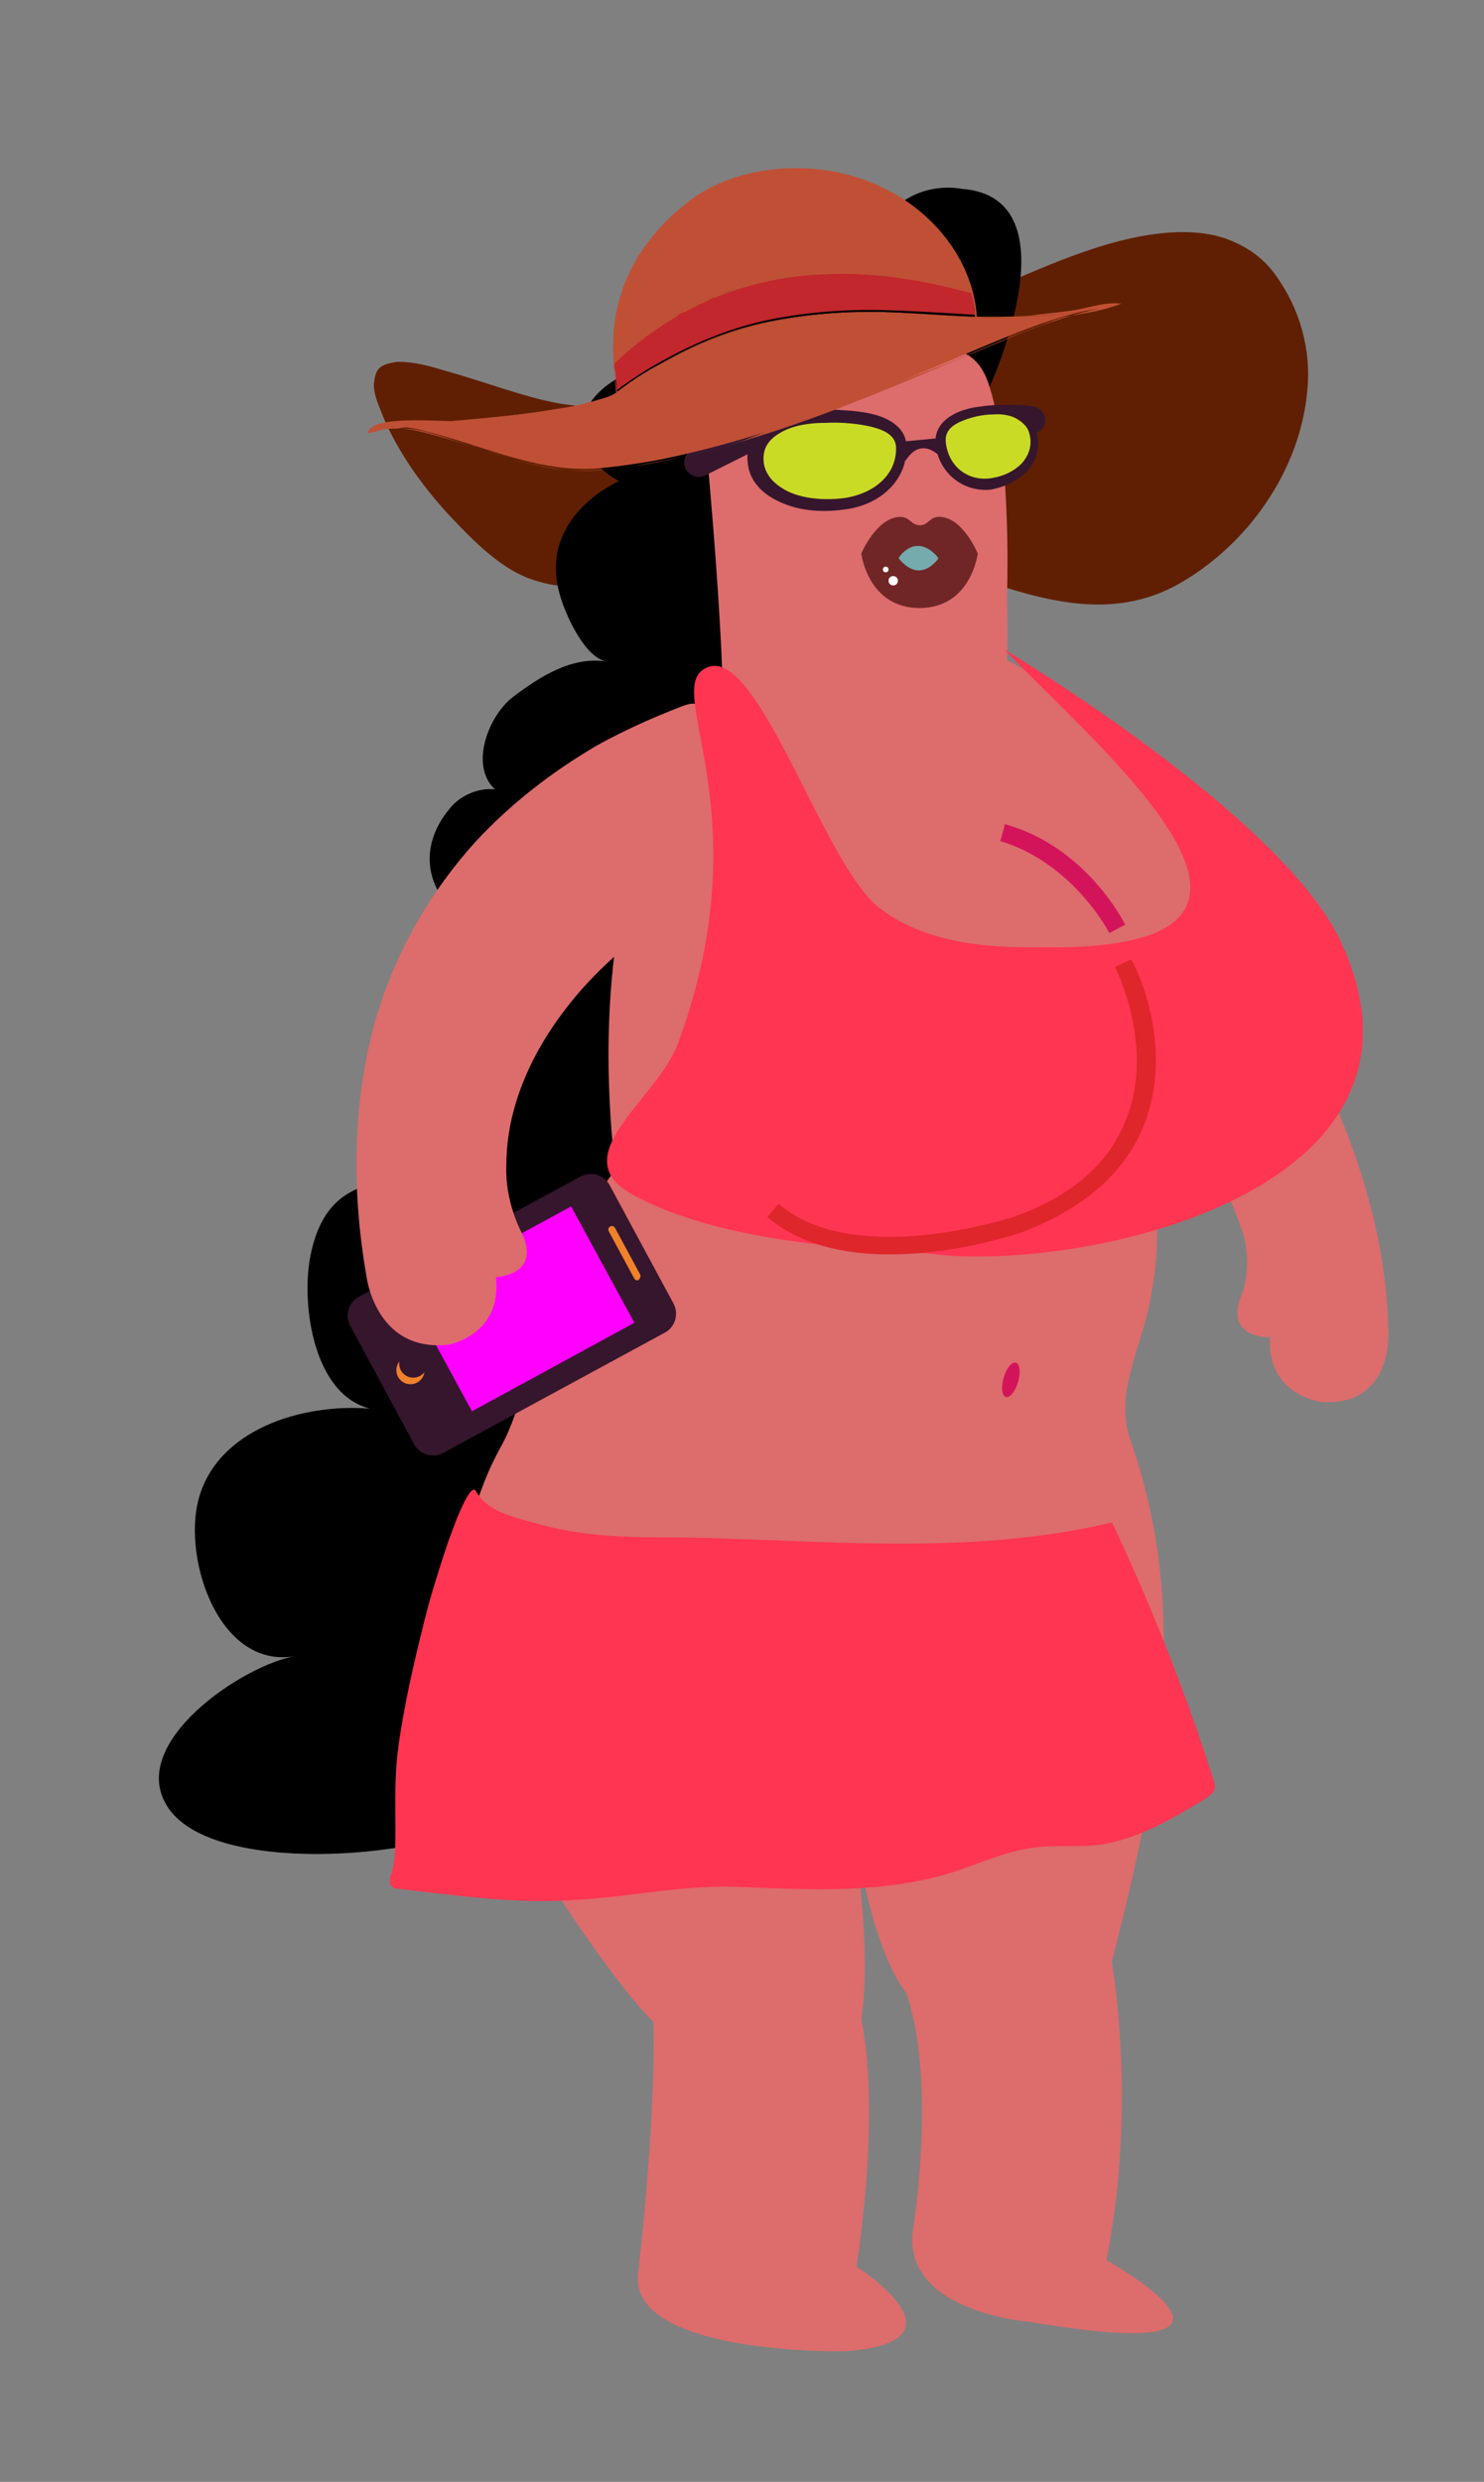 <?xml version="1.0" encoding="utf-8"?>
<!-- Generator: Adobe Illustrator 17.1.0, SVG Export Plug-In . SVG Version: 6.00 Build 0)  -->
<!DOCTYPE svg PUBLIC "-//W3C//DTD SVG 1.1//EN" "http://www.w3.org/Graphics/SVG/1.1/DTD/svg11.dtd">
<svg version="1.1" xmlns="http://www.w3.org/2000/svg" xmlns:xlink="http://www.w3.org/1999/xlink" x="0px" y="0px" width="158px"
	 height="264.1px" viewBox="0 0 158 264.1" enable-background="new 0 0 158 264.1" xml:space="preserve">
<rect x="0" y="0" width="158" height="264.1" fill="#808080" stroke="none"/>
<g id="graphic_bg">
</g>
<g id="area_elements">
</g>
<g id="charachters">
	<g>
		<g>
			<g>
				<g>
					<path fill="#450C00" d="M106.8,32.5c0.3,0.6,0.2,1.3-0.2,1.9c-0.7,1.3-1.8,2.3-3.1,2.9c-1.7,0.9-3.5,1.4-5.4,1.7
						c-2.1,0.4-4.3,0.6-6.5,0.8C88.2,40,84.7,40,81.2,40c7.6-2.3,15-5.4,22.3-8.4c0.3-0.1,0.7-0.3,1-0.4
						C105.4,31.4,106.3,31.7,106.8,32.5z"/>
					<path fill="#601F02" d="M40.6,39c0.5-0.3,1.1-0.4,1.7-0.5c0,0,0,0,0,0c0,0,0.1,0,0.1,0c0,0,0,0,0,0c1.6,0,3.2,0.4,4.8,0.9
						c2.2,0.6,4.3,1.3,6.5,2c2.6,0.8,5.2,1.6,8,1.8c2.9,0.2,5.8-0.2,8.6-0.6c3.7-0.6,7.4-1.5,10.9-2.6c3,0,5.9,0.1,8.9,0
						c2.1-0.1,4.3-0.2,6.4-0.6c2-0.3,3.9-0.7,5.8-1.4c1.7-0.7,3.1-1.6,4.1-3.1c0.4-0.6,0.8-1.5,0.5-2.2c-0.3-0.9-1.4-1.3-2.3-1.5
						c3.1-1.3,6.2-2.7,9.4-3.9c3.8-1.4,7.9-2.6,12-2.6c1.9,0,3.8,0.3,5.5,1.1c1.8,0.8,3.3,2,4.4,3.6c2.5,3.5,3.7,7.8,3.3,12
						c-0.7,8.7-6.5,16.8-14,20.9c-9.9,5.3-20.2-1.2-29.9-3.5c-2.6-0.6-5.2-0.9-7.8-0.8c-2.8,0.1-5.7,0.6-8.4,1.2
						c-3.8,0.8-7.6,1.8-11.4,2.5c0,0,0,0,0,0c-2.5,0.4-5,0.8-7.5,0.7c-2.4-0.2-4.6-0.9-6.6-2.3c-2.2-1.5-4.1-3.5-5.9-5.4
						c-1.9-2.1-3.7-4.4-5.1-6.8c-0.7-1.2-1.4-2.5-1.9-3.8c-0.4-1-0.9-2.1-0.9-3.2C39.9,40.1,40,39.4,40.6,39z"/>
				</g>
			</g>
			<path d="M62.7,81.5c-6,1.3-9.6,3.5-10.2,9.9c-0.5,5.2,1.1,11.7,6.8,12.1c-5.6,0-9.6,0.8-10.6,7.1c-0.7,4.8-0.5,11.2,2.7,14.9
				c-8.3,0.4-16.5-2-18.4,8.4c-0.9,5.1,0.4,14.5,6.4,16c-7.2-0.6-16.4,2.2-18.3,9.8c-1.6,6.4,2.3,18.1,10.5,16.5
				c-5.5,0.8-18.5,9.4-13.6,16.3c5,7,26.2,5.2,32.7,1.7c4.4-2.3,10.9-6.6,13.5-10.9c2.7-4.5,4.7-11.9,6.6-16.9
				c3.8-9.9,8.1-19.4,10-29.9c2.7-15,6.1-29.4,6.7-44.7c0.4-10.8-6.1-13.5-14.2-18.7L62.7,81.5z"/>
			<path fill="#DD6C6C" d="M91,195.7c0.5,4.7,4.6,30.2-7.3,25.8c-3.9-1.5-8.1-1.8-11.6-4.2c-3.2-2.3-5.6-5.6-7.9-8.7
				c-8.2-11.2-15.9-24.5-15.2-39c0.3-5.4,1.7-10.9,4.3-15.6c2.4-4.3,2.7-9,4.5-13.6c1.2-3.1,2.7-6,4-9c1.1-2.5,2.1-5.1,3.9-7.1
				c1.4-1.6,3.3-2.7,5.1-3.6c9.5-4.7,20.5-5.5,31.1-4.6c5,0.4,10.1,1.2,14.5,3.5c2.3,1.2,4.4,2.8,5.6,5.1c1,1.9,1.2,4.1,1.2,6.3
				c0,3.2-0.4,6.3-1.2,9.4c-1.1,4-2.9,8-1.9,12c0.3,1.1,0.7,2.1,1,3.1c5.7,18.6,1.7,35.7-2.9,54c-0.9,3.8-4.9,5.6-8.5,6.4
				c-2.3,0.5-4.7-0.2-7-0.4c-1.9-0.1-3.5-0.7-4.9-2c-2.5-2.2-3.7-5.8-4.7-8.8C92.3,201.6,91.5,198.7,91,195.7"/>
			<g>
				<g>
					<path fill="#36162D" d="M47.2,154.6c-1.1,0.6-2.5,0.2-3.1-0.9l-6.8-12.6c-0.6-1.1-0.2-2.5,0.9-3.1l23.6-12.8
						c1.1-0.6,2.5-0.2,3.1,0.9l6.8,12.6c0.6,1.1,0.2,2.5-0.9,3.1L47.2,154.6z"/>
					
						<rect x="48.4" y="129.5" transform="matrix(0.478 0.878 -0.878 0.478 151.371 23.982)" fill="#FF00FF" width="14.1" height="19.7"/>
					<path fill="#F0812B" d="M68,136.2c-0.2,0.1-0.4,0-0.5-0.2l-2.7-5c-0.1-0.2,0-0.4,0.2-0.5l0,0c0.2-0.1,0.4,0,0.5,0.2l2.7,5
						C68.2,135.9,68.1,136.1,68,136.2L68,136.2z"/>
					<circle fill="#F0812B" cx="43.7" cy="145.8" r="1.5"/>
					<circle fill="#36162D" cx="44" cy="145.1" r="1.5"/>
				</g>
			</g>
			<path d="M92.6,54.7c-3.2,3.4-7.5,6.5-8.8,11c-1.6,5.2-1.7,10.5-2.3,15.9c-0.7,5.7-2.6,11.9-7.3,15.2c-1.5,1-3.2,1.7-4.9,2.3
				c-5.2,1.6-10.7,1.8-16,0.5C46.8,98,43.1,91.6,48,85.9c1.1-1.3,3-2.1,4.7-1.9c-2.8-2.6-0.6-8,2-9.9c2.8-2.1,6.2-4.3,9.9-3.7
				c-2.3-0.4-4.3-4.8-4.9-6.8C57,55,65.9,51.2,65.9,51.2c-4.5-2.5-5.6-7.4-0.7-10.6c3.9-2.5,7.4-3.6,5.7-9.2
				c-0.8-2.9-0.4-7.7,2.6-9.6c12.4-7.9,18.3,7.1,18.3,7.1c2.3-10.7,10.6-8.8,10.6-8.8c12.3,0.9,2.9,21.2,2.9,21.2
				C101.1,45.7,96.9,50.2,92.6,54.7z"/>
			<path fill="#DD6C6C" d="M91.5,214.1c0,0,2.5,8-0.3,27.1c0,0,12.6,8-1.2,9c0,0-23.9,0.5-22-8.8c0,0,2.9-24.7,0.9-33.7L91.5,214.1z
				"/>
			<path fill="#DD6C6C" d="M117.8,205.5c0,0,3.7,16.3,0,35c0,0,20.4,11.4-8,6.6c0,0-13.8-1-12.6-9.8c0,0,3.3-20.1-2.3-28.5
				L117.8,205.5z"/>
			<path fill="#DD6C6C" d="M104.6,69c0,0,42.3,35,43.2,72.3c0,0,0.8,8.3-7,7.9c0,0-5.9-0.6-5.6-6.9c0,0-5.1,0.2-2.9-4.8
				c0,0,1-2.7,0.1-6.1c-4.6-14.1-22.5-35.7-32-40.5L104.6,69z"/>
			<path fill="#DD6C6C" d="M75.2,95.2c-0.4,0.3-0.8,0.4-1.5,0.8c-0.7,0.4-1.4,0.8-2.1,1.2c-1.3,0.8-2.5,1.6-3.6,2.5
				c-2.2,1.6-4.2,3.5-6,5.5c-3,3.4-5.5,7.3-6.9,11.6c-0.8,2.4-1.2,4.9-1.2,7.4c-0.1,3.6,1.5,6.7,1.5,6.7c2.5,4.8-2.6,5-2.6,5
				c0.7,6.2-5.1,7.2-5.1,7.2c-7.8,0.8-8.7-7.4-8.7-7.4c-1.6-9.2-1.5-18.9,1.2-27.9c2.1-6.8,5.7-13,10.4-18.2
				c3.8-4.1,8.2-7.5,13-10.3c2.9-1.6,5.8-2.9,8.9-4.1c0.8-0.3,1.4-0.5,2.2-0.1c0.8,0.4,1.1,2.2,1.3,3c0.4,1.3,0.8,2.5,1.1,3.8
				c0.6,2.6,0.9,5.3,0.9,7.9c0,1.5-1,3-1.9,4.2C75.8,94.7,75.5,95,75.2,95.2z"/>
			<path fill="#DD6C6C" d="M110.5,72.2c0,0-18.3-13.4-34.4,1.2c0,0-14.9,15.3-10.5,51.9C65.6,125.3,187.3,138.1,110.5,72.2z"/>
			<path fill="#DD6C6C" d="M107.2,63.9c0,0,0.6-14.9-1.8-22.6c-0.9-3.1-2.7-4.5-6.2-4.2l-18.4,1.4c0,0-6.3,0.1-5.6,9.1
				c0,0,2.3,24.1,1.7,32C77,79.6,109,108.3,107.2,63.9z"/>
			<path fill="#D46F6D" d="M85.8,100c0,0.8,0.6,1.5,1.4,1.5c0.8,0,1.5-0.6,1.5-1.4c0-0.8-0.6-1.5-1.4-1.5
				C86.5,98.5,85.9,99.1,85.8,100z"/>
			<path fill="#FF3551" d="M96.4,133.2c-9.7-0.6-21-1.7-29.1-6.1C59.9,123,70,117,72.2,111c8.8-23.9-1.2-37,2.6-39.7
				c5.5-4,12.6,20.3,18.7,25.2c5.7,4.6,14.3,4.3,17.7,4.3c31.4,0.4,7.4-19.7-4.3-31.7c0,0,29.7,17.7,35.9,31.2
				c11.7,25.3-24.1,34.5-42,33.3C99.3,133.4,97.9,133.3,96.4,133.2z"/>
			<g>
				<path fill="#DE262B" d="M121.8,119.7c-2,5.1-6.5,9-13.2,11.5c-0.7,0.2-17.9,6-26.9-1.7l1.2-1.4c8.1,7,24.9,1.4,25,1.4
					c6.2-2.2,10.2-5.7,12-10.4c3.1-7.7-1.1-16.1-1.2-16.2l1.7-0.8C120.7,102.3,125.2,111.1,121.8,119.7z"/>
			</g>
			<g>
				<path fill="#D4145A" d="M119.8,98.4l-1.7,0.9c0-0.1-3.9-7.5-11.6-9.8l0.5-1.8C115.6,90.1,119.6,98,119.8,98.4z"/>
			</g>
			<g>
				<path fill="#702626" d="M91.7,58.9c0,0,1.6-3.8,4.1-3.9c1.1,0,1.1,0.8,2.1,0.9c1,0,1-0.9,2.1-0.9c2.5,0,4.1,3.9,4.1,3.9
					s-0.7,5.8-6.2,5.8v0c0,0,0,0,0,0c0,0,0,0,0,0C92.4,64.7,91.7,58.9,91.7,58.9z"/>
				<path fill="#75ABAC" d="M95.7,59.4c0,0.1,1,1.3,2.1,1.3c1.2,0,2.1-1.2,2.1-1.3c0-0.1-1-1.3-2.1-1.3C96.7,58,95.7,59.2,95.7,59.4
					z"/>
				<circle fill="#FFFFFF" cx="95.1" cy="61.8" r="0.5"/>
				<circle fill="#FFFFFF" cx="94.3" cy="60.6" r="0.3"/>
			</g>
			<g>
				<g>
					<g>
						<path fill="#CADB25" d="M105.4,43.8c-3.1-0.1-7.2,2.2-4.2,5.9c2.5,3.2,7.9,2.3,8.7-1.4C110.5,45.3,107.9,43.9,105.4,43.8z"/>
					</g>
					<g>
						<path fill="#CADB25" d="M89.2,44.4c-4.6-0.1-10.9,2.8-6.4,7.4c3.7,3.8,11.6,2.5,12.9-2C96.7,46.2,93,44.4,89.2,44.4z"/>
					</g>
					<g>
						<g>
							<path fill="#36162D" d="M90,54.2c-2.7,0.4-5.1,0.1-7-0.8l0,0c-2-0.9-3.3-2.4-3.4-4.3l0,0c-0.2-1.8,0.8-3.3,2.4-4.2l0,0
								c1.5-0.9,3.5-1.3,5.6-1.3l0,0c2,0,4.1,0.1,5.8,0.6l0,0c1.6,0.5,3,1.5,3.1,3.1l0,0c0,0,0,0.1,0,0.1l0,0l-0.6,0l0.6,0
								C96.7,50.9,93.9,53.7,90,54.2L90,54.2C90,54.2,90,54.2,90,54.2L90,54.2z M83,46.1c-1.2,0.7-1.8,1.6-1.7,3l0,0
								c0.1,1.3,1,2.4,2.6,3.2l0,0c1.5,0.7,3.6,1,6,0.7l0,0c3.3-0.5,5.6-2.6,5.5-5.4l0,0l0,0c0,0,0-0.1,0-0.1l0,0
								c-0.1-1-0.9-1.6-2.3-2l0,0c-1.4-0.4-3.5-0.6-5.3-0.5l0,0c0,0,0,0,0,0l0,0C85.8,45,84.1,45.4,83,46.1L83,46.1z"/>
						</g>
						<path fill="#36162D" d="M89.9,43.8c-0.5-0.5-6.5,0-7.5,0l-2.1,0.3c-1.8,0.1-3.2,1.1-3.1,2.3c0.1,1,1.3,1.8,2.8,1.9
							C80.8,46.3,83.1,44.5,89.9,43.8z"/>
					</g>
					<g>
						<g>
							<path fill="#36162D" d="M99.6,47.3L99.6,47.3c0,0,0-0.1,0-0.1l0,0c-0.1-1.6,0.9-2.6,2.1-3.2l0,0c1.2-0.6,2.6-0.8,3.9-0.8l0,0
								c1.3,0,2.4,0.2,3.3,0.8l0,0c0.9,0.6,1.5,1.5,1.6,2.8l0,0c0.1,1.3-0.3,2.5-1.2,3.4l0,0c-0.9,0.9-2.2,1.6-3.8,1.9l0,0
								c0,0,0,0,0,0l0,0C102.7,52.4,100,50.5,99.6,47.3L99.6,47.3z M105.4,50.9c1.5-0.2,2.6-0.8,3.4-1.6l0,0c0.7-0.8,1-1.7,0.9-2.6
								l0,0c-0.1-1-0.5-1.5-1.1-2l0,0c-0.7-0.4-1.7-0.7-2.8-0.6l0,0c-1.2,0-2.5,0.3-3.6,0.8l0,0c-1.1,0.5-1.6,1.2-1.5,2.1l0,0
								c0,0,0,0,0,0.1l0,0l-0.5,0.1l0.5-0.1C101,49.7,103.1,51.2,105.4,50.9L105.4,50.9z"/>
						</g>
						<path fill="#36162D" d="M104.2,43.4c0.3-0.4,3.9-0.3,4.4-0.3l1.1,0.1c0.8,0,1.5,0.6,1.6,1.4c0.1,0.7-0.4,1.3-1.1,1.5
							C109.7,44.8,108.4,43.6,104.2,43.4z"/>
					</g>
					<path fill="#36162D" d="M96,47c0.1,0.6-0.1,1.4-0.3,2.1c0.1-0.1,0.7,0,0.8-0.2c1.8-2.7,3.9,0,3.9,0l-0.2-2.3L96,47z"/>
				</g>
			</g>
			<line fill="none" stroke="#36162D" stroke-width="3.101" stroke-linecap="round" x1="79.6" y1="46.6" x2="74.4" y2="49.2"/>
		</g>
		<path fill="#C05035" d="M106.8,36c-9.2,3.8-18.2,7.9-27.7,10.7c-2.7,0.8-5.5,1.5-8.3,2.1c-1.4,0.3-2.8,0.5-4.2,0.7
			c-1.5,0.2-3,0.4-4.4,0.4c-5.2,0-10.1-2.1-15-3.5c-1.5-0.4-3-0.9-4.6-1c-0.1,0-0.3,0-0.4,0c5.7-0.7,11.5-0.9,17.2-1.9
			c1.4-0.2,2.8-0.5,4.1-0.9c0.7-0.2,1.6-0.4,2.2-0.9c1.8-1.4,3.8-2.6,5.8-3.6c3.8-2,7.8-3.4,12-4.1c4-0.7,8.1-0.9,12.1-0.7
			c3.7,0.1,7.3,0.5,11,0.5c0.9,0,1.8-0.1,2.8-0.1c2.6-0.1,5.1-0.4,7.6-0.9C113.5,33.4,110.2,34.6,106.8,36z"/>
		<path fill="#C1272D" d="M103.7,32.5c-0.1-0.5-0.2-0.9-0.3-1.4c-5.1-1.4-10.5-2.2-15.8-2c-5.1,0.3-10,1.5-14.5,3.9
			c-2.8,1.5-5.4,3.5-7.7,5.6c0,0.3,0,0.6,0.1,0.9c0.1,0.7,0.1,1.3,0.2,2c1.6-1.2,3.3-2.3,5-3.2c3.6-2,7.4-3.5,11.3-4.3
			c4-0.8,8.1-1.1,12.2-1c3.2,0.1,6.4,0.3,9.6,0.5C103.8,33.2,103.7,32.9,103.7,32.5z"/>
		<path fill="#C05035" d="M39.6,45.7c1,0,2-0.1,3.1-0.1c1.2,0,2.3,0.2,3.5,0.6c2.1,0.6,4.2,1.4,6.3,2c2.5,0.8,5.1,1.6,7.7,1.8
			c2.8,0.2,5.6-0.1,8.3-0.6c3.6-0.6,7.1-1.4,10.6-2.5c3.9-1.6,18.2-6.8,22.7-8.6c3-1.3,6-2.6,9.1-3.7c0.8-0.3,1.7-0.7,2.6-0.9
			c2.1-0.4,3.9-0.6,5.9-1.4c-2.1-0.2-3.7,0.6-5.7,0.8c-1.4,0.2-2.8,0.3-4.1,0.5c-1.4,0.1-2.8,0.1-4.3,0.1c-0.4,0-0.9,0-1.3,0
			c-0.1-1.8-0.6-3.6-1.4-5.3c-1.9-4-5.4-7.1-9.4-8.8c-4.4-1.9-9.4-2.2-14-1c-2.2,0.6-4.4,1.6-6.2,3.1c-1.8,1.4-3.3,3-4.6,4.9
			c-1.5,2.2-2.5,4.7-2.9,7.3c-0.4,2.6-0.2,5.3,0.1,7.9c-0.3,0.2-0.8,0.4-1.1,0.5c-0.6,0.2-1.2,0.4-1.8,0.5c-1.4,0.4-2.9,0.7-4.3,0.9
			c-3.3,0.5-6.6,0.8-9.9,1.1c-1.4,0.1-9.2-0.7-9.3,1.3c1.1-0.2,2.2-0.6,3.3-1 M67.7,27.5c0.1-0.2,0.3-0.4,0.4-0.6
			C68,27.1,67.9,27.3,67.7,27.5z M68,36.4c-0.3,0.3-0.7,0.5-1,0.8c0.1,0,0.1-0.1,0.1-0.1C67.4,36.8,67.7,36.6,68,36.4z M94.4,20.2
			c0.1,0.1,0.3,0.1,0.4,0.2C94.7,20.4,94.5,20.3,94.4,20.2z M95.8,21c0.1,0.1,0.3,0.2,0.4,0.3C96.1,21.2,95.9,21.1,95.8,21z
			 M89.2,18.4c0.5,0.1,0.9,0.2,1.4,0.4C90.1,18.6,89.6,18.5,89.2,18.4z M91.1,18.9c0.6,0.2,1.3,0.4,1.9,0.7
			C92.4,19.3,91.8,19.1,91.1,18.9z M98,29.8c-0.5-0.1-1.1-0.2-1.6-0.3C96.9,29.7,97.4,29.8,98,29.8z M95.6,29.5
			c-0.8-0.1-1.5-0.2-2.3-0.3C94.1,29.3,94.9,29.4,95.6,29.5z M101.3,30.6c0.7,0.2,1.4,0.4,2.1,0.5c-0.7-0.2-1.5-0.4-2.3-0.6
			C101.2,30.5,101.2,30.5,101.3,30.6z M100.4,30.3c-0.5-0.1-1-0.2-1.5-0.3C99.3,30.1,99.8,30.2,100.4,30.3z M86.4,18
			c-0.7-0.1-1.3-0.1-2-0.1C85.1,17.9,85.8,17.9,86.4,18z M88.5,18.2c-0.5-0.1-0.9-0.1-1.4-0.2C87.5,18.1,88,18.2,88.5,18.2z
			 M78.5,30.7c-0.6,0.2-1.1,0.4-1.7,0.6C77.3,31.1,77.9,30.9,78.5,30.7z M76.2,31.6c-0.4,0.2-0.7,0.3-1.1,0.5
			C75.5,31.9,75.8,31.7,76.2,31.6z M74.5,32.3c-0.3,0.2-0.7,0.3-1,0.5C73.8,32.7,74.1,32.5,74.5,32.3z M72.9,33.2
			c-0.3,0.2-0.7,0.4-1,0.6C72.2,33.5,72.5,33.3,72.9,33.2z M71.3,34.1c-0.4,0.2-0.8,0.5-1.1,0.7C70.5,34.6,70.9,34.3,71.3,34.1z
			 M69.8,35.1c-0.5,0.3-1,0.7-1.4,1.1C68.8,35.7,69.3,35.4,69.8,35.1z M70.6,23.8c-0.2,0.2-0.5,0.5-0.7,0.7
			C70.1,24.3,70.3,24.1,70.6,23.8z M68.7,26c0.2-0.3,0.4-0.5,0.6-0.7C69.1,25.5,68.9,25.7,68.7,26z M65.4,38.7
			c2.3-2.2,4.9-4.1,7.7-5.6c4.5-2.4,9.4-3.7,14.5-3.9c5.3-0.3,10.7,0.6,15.8,2c0.2,0.8,0.4,1.6,0.4,2.5c-3.2-0.1-6.4-0.4-9.6-0.5
			c-4.1-0.1-8.2,0.2-12.2,1c-4,0.8-7.8,2.3-11.3,4.3c-1.7,1-3.5,2-5,3.2C65.5,40.7,65.4,39.7,65.4,38.7z M59.4,43.5
			c1.4-0.2,2.8-0.5,4.1-0.9c0.7-0.2,1.6-0.4,2.2-0.9c1.8-1.4,3.8-2.6,5.8-3.6c3.8-2,7.8-3.4,12-4.1c4-0.7,8.1-0.9,12.1-0.7
			c3.7,0.1,7.3,0.5,11,0.5c0.8,0,1.7,0,2.6-0.1c0,0,0,0,0,0c2.6-0.1,5.4-0.4,7.9-0.9c-3.5,0.8-6.9,2-10.2,3.4
			c-9.2,3.8-18.2,7.9-27.7,10.7c-2.7,0.8-5.5,1.5-8.3,2.1c-1.4,0.3-2.8,0.5-4.2,0.7c-1.5,0.2-3,0.4-4.4,0.4c-5.2,0-10.1-2.1-15-3.5
			c-1.5-0.4-3-0.9-4.6-1c-0.1,0-0.3,0-0.4,0C47.9,44.7,53.7,44.5,59.4,43.5z"/>
		<path fill="#FF3551" d="M41.7,199.4c0.4-1.5,0.4-3.2,0.4-4.7c0-2.9-0.1-5.8,0.3-8.7c0.6-4.5,1.7-9.2,2.8-13.6
			c0.7-2.8,1.6-5.6,2.5-8.3c0.2-0.5,2.3-6.7,3-5.4c1.1,2.1,3.9,2.7,6,3.3c5.1,1.5,9.7,1.6,15,1.6c3.6,0,7.1,0.2,10.7,0.3
			c12.1,0.5,24.3,0.9,36-1.9c4.2,8.9,7.8,18,10.8,27.4c0.1,0.3,0.2,0.7,0.1,1c-0.1,0.4-0.5,0.6-0.8,0.9c-3.6,2.2-7.3,4.4-11.4,5
			c-2.3,0.3-4.7,0-7,0.3c-3.1,0.4-6,1.8-8.9,2.7c-7.2,2.2-14.8,1.8-22.2,1.5c-6.1-0.3-12.1,1.1-18.1,1.4c-6.1,0.4-12.3-0.5-18.4-1.2
			c-0.3,0-0.6-0.1-0.8-0.3c-0.3-0.3-0.2-0.7-0.1-1.1C41.6,199.5,41.6,199.4,41.7,199.4z"/>
		
			<ellipse transform="matrix(-0.96 -0.281 0.281 -0.96 169.767 318.021)" fill="#D4145A" cx="107.7" cy="146.8" rx="0.8" ry="1.9"/>
	</g>
</g>
<g id="text">
</g>
</svg>
